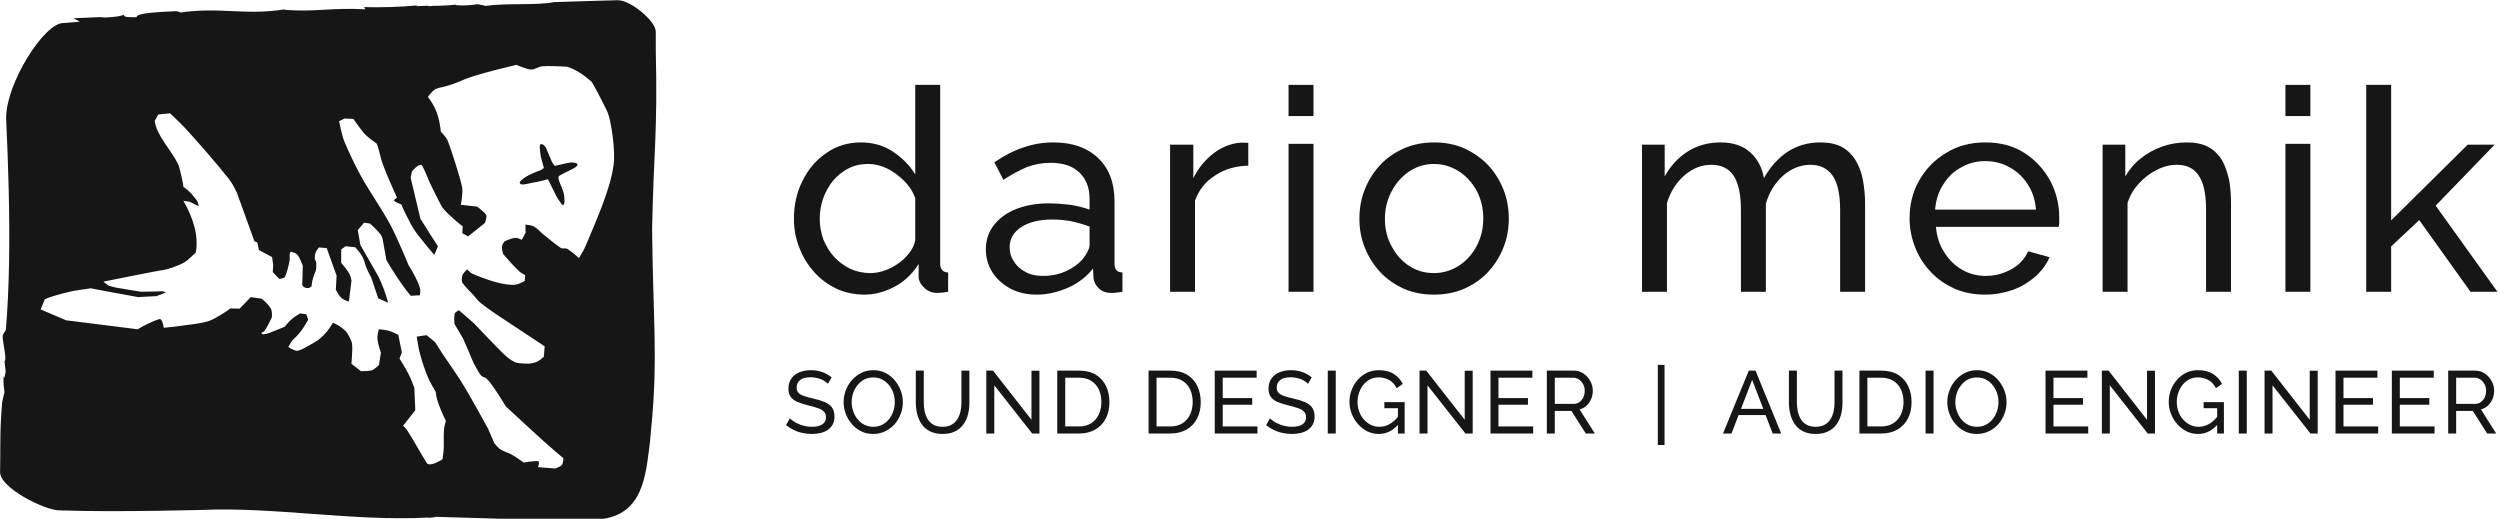 <?xml version="1.0" encoding="UTF-8" standalone="no"?>
<!DOCTYPE svg PUBLIC "-//W3C//DTD SVG 1.1//EN" "http://www.w3.org/Graphics/SVG/1.1/DTD/svg11.dtd">
<svg width="100%" height="100%" viewBox="0 0 588 122" version="1.1" xmlns="http://www.w3.org/2000/svg" xmlns:xlink="http://www.w3.org/1999/xlink" xml:space="preserve" xmlns:serif="http://www.serif.com/" style="fill-rule:evenodd;clip-rule:evenodd;stroke-linejoin:round;stroke-miterlimit:2;">
    <g transform="matrix(1,0,0,1,-199.5,-451.037)">
        <g id="logo2" transform="matrix(1,0,0,1,-110.5,0)">
            <g transform="matrix(1,0,0,1,252.64,257.152)">
                <g transform="matrix(66.667,0,0,66.667,241.627,262.515)">
                    <path d="M0.037,-0.258C0.037,-0.307 0.047,-0.352 0.068,-0.393C0.088,-0.433 0.116,-0.466 0.152,-0.49C0.187,-0.515 0.228,-0.527 0.274,-0.527C0.316,-0.527 0.354,-0.516 0.387,-0.494C0.42,-0.472 0.446,-0.445 0.465,-0.414L0.465,-0.73L0.553,-0.73L0.553,-0.1C0.553,-0.089 0.555,-0.082 0.56,-0.077C0.564,-0.071 0.571,-0.069 0.581,-0.068L0.581,-0C0.564,0.003 0.551,0.004 0.542,0.004C0.525,0.004 0.509,-0.002 0.497,-0.014C0.484,-0.026 0.477,-0.039 0.477,-0.054L0.477,-0.098C0.456,-0.065 0.429,-0.038 0.394,-0.019C0.359,0 0.323,0.01 0.286,0.01C0.25,0.01 0.217,0.003 0.187,-0.011C0.156,-0.026 0.13,-0.045 0.108,-0.07C0.085,-0.096 0.068,-0.124 0.056,-0.156C0.043,-0.188 0.037,-0.222 0.037,-0.258ZM0.465,-0.182L0.465,-0.33C0.457,-0.353 0.444,-0.373 0.426,-0.391C0.408,-0.409 0.388,-0.424 0.366,-0.435C0.343,-0.446 0.321,-0.451 0.299,-0.451C0.273,-0.451 0.25,-0.446 0.229,-0.435C0.207,-0.424 0.19,-0.409 0.174,-0.391C0.16,-0.373 0.148,-0.352 0.14,-0.329C0.132,-0.306 0.128,-0.282 0.128,-0.257C0.128,-0.231 0.133,-0.207 0.141,-0.184C0.151,-0.161 0.163,-0.14 0.18,-0.122C0.196,-0.105 0.215,-0.091 0.236,-0.081C0.258,-0.071 0.282,-0.066 0.307,-0.066C0.323,-0.066 0.34,-0.069 0.357,-0.075C0.374,-0.081 0.39,-0.089 0.405,-0.1C0.42,-0.11 0.433,-0.123 0.444,-0.137C0.455,-0.151 0.462,-0.166 0.465,-0.182Z" style="fill:rgb(22,22,22);fill-rule:nonzero;"/>
                </g>
                <g transform="matrix(66.667,0,0,66.667,287.227,262.515)">
                    <path d="M0.03,-0.15C0.03,-0.183 0.04,-0.212 0.059,-0.236C0.078,-0.26 0.104,-0.279 0.137,-0.292C0.17,-0.305 0.209,-0.312 0.253,-0.312C0.276,-0.312 0.301,-0.31 0.327,-0.307C0.353,-0.303 0.376,-0.297 0.396,-0.29L0.396,-0.328C0.396,-0.367 0.384,-0.398 0.36,-0.421C0.336,-0.444 0.302,-0.455 0.258,-0.455C0.229,-0.455 0.202,-0.45 0.175,-0.44C0.149,-0.429 0.121,-0.414 0.092,-0.395L0.06,-0.457C0.094,-0.48 0.128,-0.498 0.162,-0.509C0.196,-0.521 0.231,-0.527 0.268,-0.527C0.335,-0.527 0.387,-0.509 0.426,-0.472C0.465,-0.435 0.484,-0.384 0.484,-0.319L0.484,-0.1C0.484,-0.089 0.486,-0.081 0.491,-0.076C0.495,-0.071 0.502,-0.069 0.512,-0.068L0.512,-0C0.503,0.001 0.496,0.002 0.49,0.003C0.483,0.004 0.478,0.004 0.474,0.004C0.453,0.004 0.438,-0.002 0.428,-0.013C0.417,-0.024 0.411,-0.036 0.41,-0.049L0.408,-0.082C0.385,-0.053 0.356,-0.03 0.319,-0.014C0.282,0.002 0.246,0.01 0.21,0.01C0.175,0.01 0.144,0.003 0.117,-0.011C0.09,-0.026 0.068,-0.045 0.053,-0.069C0.038,-0.093 0.03,-0.12 0.03,-0.15ZM0.37,-0.113C0.378,-0.123 0.384,-0.132 0.389,-0.142C0.394,-0.151 0.396,-0.159 0.396,-0.166L0.396,-0.23C0.375,-0.238 0.354,-0.244 0.331,-0.249C0.308,-0.253 0.286,-0.255 0.264,-0.255C0.219,-0.255 0.183,-0.246 0.156,-0.229C0.128,-0.211 0.114,-0.187 0.114,-0.157C0.114,-0.14 0.118,-0.124 0.128,-0.109C0.137,-0.093 0.15,-0.081 0.168,-0.071C0.185,-0.061 0.207,-0.056 0.233,-0.056C0.26,-0.056 0.286,-0.061 0.311,-0.072C0.336,-0.083 0.355,-0.097 0.37,-0.113Z" style="fill:rgb(22,22,22);fill-rule:nonzero;"/>
                </g>
                <g transform="matrix(66.667,0,0,66.667,327.827,262.515)">
                    <path d="M0.347,-0.445C0.303,-0.444 0.264,-0.433 0.231,-0.411C0.197,-0.39 0.173,-0.36 0.159,-0.322L0.159,-0L0.071,-0L0.071,-0.519L0.153,-0.519L0.153,-0.401C0.171,-0.437 0.195,-0.466 0.225,-0.489C0.254,-0.511 0.285,-0.523 0.318,-0.526L0.335,-0.526C0.34,-0.526 0.344,-0.526 0.347,-0.525L0.347,-0.445Z" style="fill:rgb(22,22,22);fill-rule:nonzero;"/>
                </g>
                <g transform="matrix(66.667,0,0,66.667,355.693,262.515)">
                    <path d="M0.071,-0L0.071,-0.522L0.159,-0.522L0.159,-0L0.071,-0ZM0.071,-0.62L0.071,-0.73L0.159,-0.73L0.159,-0.62L0.071,-0.62Z" style="fill:rgb(22,22,22);fill-rule:nonzero;"/>
                </g>
                <g transform="matrix(66.667,0,0,66.667,374.693,262.515)">
                    <path d="M0.299,0.01C0.26,0.01 0.224,0.003 0.192,-0.011C0.16,-0.026 0.132,-0.045 0.109,-0.07C0.086,-0.095 0.068,-0.123 0.055,-0.156C0.042,-0.188 0.036,-0.222 0.036,-0.258C0.036,-0.294 0.042,-0.329 0.055,-0.361C0.068,-0.394 0.086,-0.422 0.109,-0.447C0.132,-0.472 0.16,-0.491 0.193,-0.506C0.225,-0.52 0.261,-0.527 0.3,-0.527C0.339,-0.527 0.374,-0.52 0.406,-0.506C0.438,-0.491 0.466,-0.472 0.49,-0.447C0.513,-0.422 0.531,-0.394 0.544,-0.361C0.557,-0.329 0.563,-0.294 0.563,-0.258C0.563,-0.222 0.557,-0.188 0.544,-0.156C0.531,-0.123 0.513,-0.095 0.49,-0.07C0.467,-0.045 0.439,-0.026 0.406,-0.011C0.374,0.003 0.338,0.01 0.299,0.01ZM0.126,-0.257C0.126,-0.221 0.134,-0.189 0.15,-0.16C0.165,-0.131 0.186,-0.108 0.212,-0.091C0.238,-0.074 0.267,-0.066 0.299,-0.066C0.331,-0.066 0.36,-0.075 0.387,-0.092C0.413,-0.109 0.434,-0.132 0.45,-0.162C0.465,-0.191 0.473,-0.223 0.473,-0.259C0.473,-0.295 0.465,-0.327 0.45,-0.356C0.434,-0.385 0.413,-0.408 0.387,-0.425C0.36,-0.442 0.331,-0.451 0.299,-0.451C0.267,-0.451 0.238,-0.442 0.212,-0.425C0.186,-0.407 0.165,-0.384 0.15,-0.355C0.134,-0.326 0.126,-0.293 0.126,-0.257Z" style="fill:rgb(22,22,22);fill-rule:nonzero;"/>
                </g>
                <g transform="matrix(66.667,0,0,66.667,438.827,262.515)">
                    <path d="M0.858,-0L0.77,-0L0.77,-0.289C0.77,-0.344 0.761,-0.384 0.744,-0.409C0.726,-0.435 0.7,-0.448 0.665,-0.448C0.63,-0.448 0.598,-0.435 0.569,-0.41C0.54,-0.384 0.52,-0.352 0.508,-0.311L0.508,-0L0.42,-0L0.42,-0.289C0.42,-0.344 0.411,-0.384 0.394,-0.41C0.377,-0.435 0.351,-0.448 0.316,-0.448C0.281,-0.448 0.25,-0.436 0.221,-0.411C0.192,-0.386 0.171,-0.353 0.159,-0.313L0.159,-0L0.071,-0L0.071,-0.519L0.151,-0.519L0.151,-0.407C0.172,-0.445 0.2,-0.475 0.234,-0.496C0.268,-0.517 0.306,-0.527 0.349,-0.527C0.392,-0.527 0.427,-0.515 0.453,-0.492C0.479,-0.468 0.495,-0.438 0.501,-0.401C0.524,-0.442 0.553,-0.473 0.586,-0.495C0.619,-0.516 0.657,-0.527 0.7,-0.527C0.73,-0.527 0.755,-0.522 0.776,-0.511C0.796,-0.5 0.812,-0.484 0.824,-0.465C0.836,-0.445 0.845,-0.422 0.85,-0.396C0.855,-0.37 0.858,-0.341 0.858,-0.31L0.858,-0Z" style="fill:rgb(22,22,22);fill-rule:nonzero;"/>
                </g>
                <g transform="matrix(66.667,0,0,66.667,504.093,262.515)">
                    <path d="M0.302,0.01C0.263,0.01 0.227,0.003 0.195,-0.011C0.162,-0.026 0.134,-0.045 0.111,-0.07C0.087,-0.095 0.069,-0.123 0.056,-0.156C0.043,-0.188 0.036,-0.223 0.036,-0.259C0.036,-0.308 0.047,-0.353 0.07,-0.393C0.093,-0.433 0.124,-0.466 0.165,-0.49C0.205,-0.515 0.251,-0.527 0.303,-0.527C0.356,-0.527 0.402,-0.515 0.441,-0.49C0.48,-0.465 0.51,-0.432 0.532,-0.392C0.553,-0.352 0.564,-0.309 0.564,-0.263C0.564,-0.256 0.564,-0.25 0.564,-0.243C0.563,-0.237 0.563,-0.232 0.562,-0.229L0.129,-0.229C0.132,-0.195 0.141,-0.166 0.158,-0.14C0.174,-0.114 0.195,-0.093 0.221,-0.078C0.247,-0.063 0.275,-0.056 0.305,-0.056C0.337,-0.056 0.367,-0.064 0.396,-0.08C0.424,-0.096 0.443,-0.117 0.454,-0.143L0.53,-0.122C0.519,-0.097 0.502,-0.074 0.48,-0.054C0.457,-0.034 0.431,-0.018 0.401,-0.007C0.37,0.004 0.337,0.01 0.302,0.01ZM0.126,-0.29L0.482,-0.29C0.479,-0.324 0.47,-0.353 0.453,-0.379C0.436,-0.405 0.415,-0.425 0.389,-0.439C0.363,-0.454 0.334,-0.461 0.303,-0.461C0.272,-0.461 0.244,-0.454 0.218,-0.439C0.192,-0.425 0.171,-0.405 0.155,-0.379C0.138,-0.353 0.129,-0.324 0.126,-0.29Z" style="fill:rgb(22,22,22);fill-rule:nonzero;"/>
                </g>
                <g transform="matrix(66.667,0,0,66.667,547.16,262.515)">
                    <path d="M0.524,-0L0.436,-0L0.436,-0.289C0.436,-0.344 0.428,-0.384 0.41,-0.41C0.394,-0.435 0.368,-0.448 0.333,-0.448C0.309,-0.448 0.285,-0.442 0.262,-0.43C0.238,-0.418 0.217,-0.402 0.199,-0.382C0.18,-0.362 0.167,-0.339 0.159,-0.313L0.159,-0L0.071,-0L0.071,-0.519L0.151,-0.519L0.151,-0.407C0.165,-0.431 0.183,-0.453 0.205,-0.47C0.227,-0.488 0.252,-0.502 0.28,-0.512C0.308,-0.522 0.337,-0.527 0.368,-0.527C0.398,-0.527 0.423,-0.522 0.444,-0.511C0.464,-0.5 0.48,-0.484 0.492,-0.465C0.503,-0.445 0.511,-0.422 0.517,-0.396C0.522,-0.37 0.524,-0.341 0.524,-0.31L0.524,-0Z" style="fill:rgb(22,22,22);fill-rule:nonzero;"/>
                </g>
                <g transform="matrix(66.667,0,0,66.667,590.16,262.515)">
                    <path d="M0.071,-0L0.071,-0.522L0.159,-0.522L0.159,-0L0.071,-0ZM0.071,-0.62L0.071,-0.73L0.159,-0.73L0.159,-0.62L0.071,-0.62Z" style="fill:rgb(22,22,22);fill-rule:nonzero;"/>
                </g>
                <g transform="matrix(66.667,0,0,66.667,609.16,262.515)">
                    <path d="M0.439,-0L0.258,-0.253L0.159,-0.16L0.159,-0L0.071,-0L0.071,-0.73L0.159,-0.73L0.159,-0.252L0.429,-0.519L0.524,-0.519L0.316,-0.304L0.534,-0L0.439,-0Z" style="fill:rgb(22,22,22);fill-rule:nonzero;"/>
                </g>
                <g transform="matrix(20.833,0,0,20.833,241.631,295.848)">
                    <path d="M0.502,-0.561C0.494,-0.57 0.483,-0.579 0.47,-0.588C0.457,-0.597 0.442,-0.605 0.425,-0.612C0.408,-0.619 0.39,-0.624 0.371,-0.628C0.351,-0.633 0.33,-0.635 0.309,-0.635C0.254,-0.635 0.214,-0.625 0.188,-0.604C0.162,-0.583 0.149,-0.555 0.149,-0.519C0.149,-0.494 0.156,-0.474 0.169,-0.46C0.182,-0.445 0.203,-0.433 0.231,-0.424C0.258,-0.414 0.293,-0.405 0.336,-0.395C0.385,-0.384 0.428,-0.371 0.464,-0.356C0.5,-0.341 0.528,-0.32 0.547,-0.295C0.566,-0.269 0.576,-0.235 0.576,-0.192C0.576,-0.158 0.57,-0.129 0.557,-0.104C0.544,-0.079 0.525,-0.059 0.502,-0.042C0.479,-0.026 0.451,-0.014 0.42,-0.006C0.389,0.001 0.355,0.005 0.318,0.005C0.282,0.005 0.247,0.001 0.213,-0.007C0.178,-0.014 0.146,-0.025 0.115,-0.04C0.084,-0.055 0.056,-0.073 0.029,-0.095L0.072,-0.171C0.083,-0.16 0.097,-0.149 0.114,-0.138C0.131,-0.127 0.15,-0.116 0.172,-0.107C0.193,-0.098 0.217,-0.09 0.242,-0.085C0.267,-0.079 0.293,-0.076 0.32,-0.076C0.371,-0.076 0.41,-0.085 0.438,-0.103C0.466,-0.122 0.48,-0.148 0.48,-0.183C0.48,-0.21 0.472,-0.231 0.457,-0.247C0.441,-0.263 0.418,-0.277 0.387,-0.287C0.356,-0.298 0.319,-0.308 0.275,-0.319C0.227,-0.331 0.187,-0.344 0.154,-0.358C0.121,-0.373 0.097,-0.392 0.081,-0.415C0.064,-0.438 0.056,-0.468 0.056,-0.506C0.056,-0.551 0.067,-0.589 0.089,-0.62C0.111,-0.652 0.141,-0.675 0.18,-0.691C0.219,-0.707 0.262,-0.715 0.311,-0.715C0.343,-0.715 0.373,-0.712 0.401,-0.705C0.428,-0.698 0.454,-0.689 0.478,-0.677C0.502,-0.665 0.524,-0.651 0.544,-0.634L0.502,-0.561Z" style="fill:rgb(22,22,22);fill-rule:nonzero;"/>
                </g>
                <g transform="matrix(20.833,0,0,20.833,254.964,295.848)">
                    <path d="M0.373,0.005C0.323,0.005 0.278,-0.005 0.237,-0.025C0.196,-0.045 0.161,-0.072 0.132,-0.107C0.102,-0.141 0.079,-0.18 0.063,-0.223C0.047,-0.266 0.039,-0.31 0.039,-0.355C0.039,-0.402 0.048,-0.448 0.065,-0.491C0.082,-0.534 0.105,-0.572 0.136,-0.606C0.166,-0.639 0.201,-0.666 0.242,-0.686C0.283,-0.705 0.327,-0.715 0.375,-0.715C0.425,-0.715 0.47,-0.705 0.511,-0.684C0.552,-0.663 0.587,-0.636 0.616,-0.601C0.645,-0.566 0.668,-0.528 0.684,-0.485C0.7,-0.442 0.708,-0.399 0.708,-0.354C0.708,-0.307 0.7,-0.262 0.683,-0.219C0.666,-0.175 0.643,-0.137 0.613,-0.103C0.582,-0.07 0.547,-0.043 0.506,-0.024C0.465,-0.005 0.421,0.005 0.373,0.005ZM0.13,-0.355C0.13,-0.319 0.136,-0.284 0.148,-0.251C0.159,-0.217 0.176,-0.187 0.197,-0.161C0.218,-0.135 0.244,-0.114 0.274,-0.099C0.304,-0.084 0.337,-0.076 0.374,-0.076C0.412,-0.076 0.446,-0.084 0.476,-0.1C0.506,-0.116 0.532,-0.137 0.553,-0.164C0.574,-0.191 0.59,-0.221 0.601,-0.254C0.612,-0.287 0.617,-0.321 0.617,-0.355C0.617,-0.391 0.611,-0.426 0.6,-0.459C0.588,-0.492 0.571,-0.522 0.55,-0.549C0.528,-0.575 0.502,-0.596 0.472,-0.611C0.443,-0.625 0.41,-0.633 0.374,-0.633C0.336,-0.633 0.302,-0.625 0.272,-0.61C0.242,-0.594 0.217,-0.573 0.196,-0.546C0.174,-0.519 0.158,-0.49 0.147,-0.457C0.136,-0.424 0.13,-0.39 0.13,-0.355Z" style="fill:rgb(22,22,22);fill-rule:nonzero;"/>
                </g>
                <g transform="matrix(20.833,0,0,20.833,271.193,295.848)">
                    <path d="M0.378,0.005C0.321,0.005 0.274,-0.005 0.235,-0.025C0.196,-0.044 0.165,-0.071 0.142,-0.105C0.119,-0.138 0.102,-0.176 0.091,-0.219C0.08,-0.262 0.075,-0.306 0.075,-0.351L0.075,-0.71L0.165,-0.71L0.165,-0.351C0.165,-0.316 0.169,-0.282 0.175,-0.25C0.183,-0.217 0.194,-0.187 0.21,-0.161C0.226,-0.135 0.248,-0.114 0.275,-0.099C0.302,-0.084 0.336,-0.076 0.377,-0.076C0.418,-0.076 0.453,-0.084 0.48,-0.1C0.507,-0.115 0.529,-0.136 0.545,-0.163C0.561,-0.189 0.573,-0.218 0.58,-0.251C0.587,-0.284 0.59,-0.317 0.59,-0.351L0.59,-0.71L0.68,-0.71L0.68,-0.351C0.68,-0.303 0.675,-0.258 0.664,-0.215C0.653,-0.172 0.635,-0.134 0.611,-0.101C0.587,-0.068 0.556,-0.043 0.518,-0.024C0.479,-0.005 0.433,0.005 0.378,0.005Z" style="fill:rgb(22,22,22);fill-rule:nonzero;"/>
                </g>
                <g transform="matrix(20.833,0,0,20.833,287.568,295.848)">
                    <path d="M0.175,-0.544L0.175,-0L0.085,-0L0.085,-0.71L0.161,-0.71L0.595,-0.155L0.595,-0.709L0.685,-0.709L0.685,-0L0.603,-0L0.175,-0.544Z" style="fill:rgb(22,22,22);fill-rule:nonzero;"/>
                </g>
                <g transform="matrix(20.833,0,0,20.833,304.256,295.848)">
                    <path d="M0.085,-0L0.085,-0.71L0.331,-0.71C0.407,-0.71 0.47,-0.694 0.522,-0.663C0.573,-0.631 0.611,-0.588 0.636,-0.535C0.661,-0.481 0.674,-0.421 0.674,-0.356C0.674,-0.284 0.66,-0.221 0.632,-0.168C0.604,-0.115 0.564,-0.073 0.513,-0.044C0.462,-0.015 0.401,-0 0.331,-0L0.085,-0ZM0.583,-0.356C0.583,-0.409 0.573,-0.457 0.554,-0.498C0.534,-0.539 0.505,-0.572 0.468,-0.595C0.431,-0.618 0.385,-0.63 0.331,-0.63L0.175,-0.63L0.175,-0.08L0.331,-0.08C0.386,-0.08 0.432,-0.092 0.469,-0.117C0.506,-0.141 0.535,-0.174 0.554,-0.216C0.573,-0.257 0.583,-0.304 0.583,-0.356Z" style="fill:rgb(22,22,22);fill-rule:nonzero;"/>
                </g>
                <g transform="matrix(20.833,0,0,20.833,325.735,295.848)">
                    <path d="M0.085,-0L0.085,-0.71L0.331,-0.71C0.407,-0.71 0.47,-0.694 0.522,-0.663C0.573,-0.631 0.611,-0.588 0.636,-0.535C0.661,-0.481 0.674,-0.421 0.674,-0.356C0.674,-0.284 0.66,-0.221 0.632,-0.168C0.604,-0.115 0.564,-0.073 0.513,-0.044C0.462,-0.015 0.401,-0 0.331,-0L0.085,-0ZM0.583,-0.356C0.583,-0.409 0.573,-0.457 0.554,-0.498C0.534,-0.539 0.505,-0.572 0.468,-0.595C0.431,-0.618 0.385,-0.63 0.331,-0.63L0.175,-0.63L0.175,-0.08L0.331,-0.08C0.386,-0.08 0.432,-0.092 0.469,-0.117C0.506,-0.141 0.535,-0.174 0.554,-0.216C0.573,-0.257 0.583,-0.304 0.583,-0.356Z" style="fill:rgb(22,22,22);fill-rule:nonzero;"/>
                </g>
                <g transform="matrix(20.833,0,0,20.833,341.298,295.848)">
                    <path d="M0.567,-0.08L0.567,-0L0.085,-0L0.085,-0.71L0.558,-0.71L0.558,-0.63L0.175,-0.63L0.175,-0.4L0.508,-0.4L0.508,-0.325L0.175,-0.325L0.175,-0.08L0.567,-0.08Z" style="fill:rgb(22,22,22);fill-rule:nonzero;"/>
                </g>
                <g transform="matrix(20.833,0,0,20.833,354.548,295.848)">
                    <path d="M0.502,-0.561C0.494,-0.57 0.483,-0.579 0.47,-0.588C0.457,-0.597 0.442,-0.605 0.425,-0.612C0.408,-0.619 0.39,-0.624 0.371,-0.628C0.351,-0.633 0.33,-0.635 0.309,-0.635C0.254,-0.635 0.214,-0.625 0.188,-0.604C0.162,-0.583 0.149,-0.555 0.149,-0.519C0.149,-0.494 0.156,-0.474 0.169,-0.46C0.182,-0.445 0.203,-0.433 0.231,-0.424C0.258,-0.414 0.293,-0.405 0.336,-0.395C0.385,-0.384 0.428,-0.371 0.464,-0.356C0.5,-0.341 0.528,-0.32 0.547,-0.295C0.566,-0.269 0.576,-0.235 0.576,-0.192C0.576,-0.158 0.57,-0.129 0.557,-0.104C0.544,-0.079 0.525,-0.059 0.502,-0.042C0.479,-0.026 0.451,-0.014 0.42,-0.006C0.389,0.001 0.355,0.005 0.318,0.005C0.282,0.005 0.247,0.001 0.213,-0.007C0.178,-0.014 0.146,-0.025 0.115,-0.04C0.084,-0.055 0.056,-0.073 0.029,-0.095L0.072,-0.171C0.083,-0.16 0.097,-0.149 0.114,-0.138C0.131,-0.127 0.15,-0.116 0.172,-0.107C0.193,-0.098 0.217,-0.09 0.242,-0.085C0.267,-0.079 0.293,-0.076 0.32,-0.076C0.371,-0.076 0.41,-0.085 0.438,-0.103C0.466,-0.122 0.48,-0.148 0.48,-0.183C0.48,-0.21 0.472,-0.231 0.457,-0.247C0.441,-0.263 0.418,-0.277 0.387,-0.287C0.356,-0.298 0.319,-0.308 0.275,-0.319C0.227,-0.331 0.187,-0.344 0.154,-0.358C0.121,-0.373 0.097,-0.392 0.081,-0.415C0.064,-0.438 0.056,-0.468 0.056,-0.506C0.056,-0.551 0.067,-0.589 0.089,-0.62C0.111,-0.652 0.141,-0.675 0.18,-0.691C0.219,-0.707 0.262,-0.715 0.311,-0.715C0.343,-0.715 0.373,-0.712 0.401,-0.705C0.428,-0.698 0.454,-0.689 0.478,-0.677C0.502,-0.665 0.524,-0.651 0.544,-0.634L0.502,-0.561Z" style="fill:rgb(22,22,22);fill-rule:nonzero;"/>
                </g>
                <g transform="matrix(20.833,0,0,20.833,367.881,295.848)">
                    <rect x="0.085" y="-0.71" width="0.09" height="0.71" style="fill:rgb(22,22,22);fill-rule:nonzero;"/>
                </g>
                <g transform="matrix(20.833,0,0,20.833,373.943,295.848)">
                    <path d="M0.37,0.005C0.323,0.005 0.28,-0.005 0.239,-0.025C0.199,-0.046 0.164,-0.073 0.134,-0.108C0.104,-0.142 0.081,-0.181 0.064,-0.224C0.047,-0.267 0.039,-0.311 0.039,-0.357C0.039,-0.405 0.047,-0.451 0.064,-0.494C0.081,-0.537 0.104,-0.575 0.134,-0.608C0.163,-0.641 0.198,-0.668 0.238,-0.687C0.279,-0.706 0.323,-0.715 0.37,-0.715C0.439,-0.715 0.495,-0.701 0.54,-0.672C0.585,-0.643 0.618,-0.606 0.641,-0.56L0.572,-0.512C0.551,-0.553 0.523,-0.584 0.487,-0.604C0.451,-0.624 0.411,-0.634 0.368,-0.634C0.332,-0.634 0.299,-0.626 0.27,-0.611C0.241,-0.596 0.216,-0.575 0.195,-0.549C0.173,-0.522 0.158,-0.492 0.147,-0.459C0.136,-0.426 0.13,-0.391 0.13,-0.355C0.13,-0.317 0.136,-0.281 0.149,-0.248C0.161,-0.214 0.178,-0.184 0.201,-0.159C0.224,-0.133 0.25,-0.113 0.28,-0.098C0.31,-0.083 0.342,-0.076 0.377,-0.076C0.418,-0.076 0.456,-0.086 0.493,-0.107C0.53,-0.128 0.564,-0.159 0.597,-0.202L0.597,-0.109C0.533,-0.033 0.457,0.005 0.37,0.005ZM0.586,-0.286L0.433,-0.286L0.433,-0.354L0.662,-0.354L0.662,-0L0.586,-0L0.586,-0.286Z" style="fill:rgb(22,22,22);fill-rule:nonzero;"/>
                </g>
                <g transform="matrix(20.833,0,0,20.833,389.464,295.848)">
                    <path d="M0.175,-0.544L0.175,-0L0.085,-0L0.085,-0.71L0.161,-0.71L0.595,-0.155L0.595,-0.709L0.685,-0.709L0.685,-0L0.603,-0L0.175,-0.544Z" style="fill:rgb(22,22,22);fill-rule:nonzero;"/>
                </g>
                <g transform="matrix(20.833,0,0,20.833,406.152,295.848)">
                    <path d="M0.567,-0.08L0.567,-0L0.085,-0L0.085,-0.71L0.558,-0.71L0.558,-0.63L0.175,-0.63L0.175,-0.4L0.508,-0.4L0.508,-0.325L0.175,-0.325L0.175,-0.08L0.567,-0.08Z" style="fill:rgb(22,22,22);fill-rule:nonzero;"/>
                </g>
                <g transform="matrix(20.833,0,0,20.833,419.402,295.848)">
                    <path d="M0.085,-0L0.085,-0.71L0.389,-0.71C0.42,-0.71 0.449,-0.704 0.475,-0.691C0.501,-0.678 0.524,-0.66 0.543,-0.639C0.562,-0.617 0.577,-0.593 0.588,-0.566C0.599,-0.539 0.604,-0.511 0.604,-0.483C0.604,-0.45 0.598,-0.419 0.586,-0.39C0.573,-0.361 0.556,-0.336 0.534,-0.315C0.511,-0.294 0.485,-0.28 0.455,-0.272L0.627,-0L0.525,-0L0.363,-0.255L0.175,-0.255L0.175,-0L0.085,-0ZM0.175,-0.335L0.39,-0.335C0.415,-0.335 0.436,-0.342 0.455,-0.356C0.473,-0.369 0.487,-0.387 0.498,-0.41C0.508,-0.433 0.513,-0.457 0.513,-0.483C0.513,-0.51 0.507,-0.534 0.495,-0.557C0.483,-0.579 0.467,-0.597 0.448,-0.61C0.429,-0.623 0.407,-0.63 0.384,-0.63L0.175,-0.63L0.175,-0.335Z" style="fill:rgb(22,22,22);fill-rule:nonzero;"/>
                </g>
                <g transform="matrix(20.833,0,0,20.833,445.568,295.848)">
                    <rect x="0.082" y="-0.775" width="0.076" height="0.905" style="fill:rgb(22,22,22);fill-rule:nonzero;"/>
                </g>
                <g transform="matrix(20.833,0,0,20.833,462.402,295.848)">
                    <path d="M0.301,-0.71L0.377,-0.71L0.667,-0L0.571,-0L0.491,-0.208L0.186,-0.208L0.106,-0L0.01,-0L0.301,-0.71ZM0.465,-0.278L0.339,-0.606L0.213,-0.278L0.465,-0.278Z" style="fill:rgb(22,22,22);fill-rule:nonzero;"/>
                </g>
                <g transform="matrix(20.833,0,0,20.833,476.548,295.848)">
                    <path d="M0.378,0.005C0.321,0.005 0.274,-0.005 0.235,-0.025C0.196,-0.044 0.165,-0.071 0.142,-0.105C0.119,-0.138 0.102,-0.176 0.091,-0.219C0.08,-0.262 0.075,-0.306 0.075,-0.351L0.075,-0.71L0.165,-0.71L0.165,-0.351C0.165,-0.316 0.169,-0.282 0.175,-0.25C0.183,-0.217 0.194,-0.187 0.21,-0.161C0.226,-0.135 0.248,-0.114 0.275,-0.099C0.302,-0.084 0.336,-0.076 0.377,-0.076C0.418,-0.076 0.453,-0.084 0.48,-0.1C0.507,-0.115 0.529,-0.136 0.545,-0.163C0.561,-0.189 0.573,-0.218 0.58,-0.251C0.587,-0.284 0.59,-0.317 0.59,-0.351L0.59,-0.71L0.68,-0.71L0.68,-0.351C0.68,-0.303 0.675,-0.258 0.664,-0.215C0.653,-0.172 0.635,-0.134 0.611,-0.101C0.587,-0.068 0.556,-0.043 0.518,-0.024C0.479,-0.005 0.433,0.005 0.378,0.005Z" style="fill:rgb(22,22,22);fill-rule:nonzero;"/>
                </g>
                <g transform="matrix(20.833,0,0,20.833,492.923,295.848)">
                    <path d="M0.085,-0L0.085,-0.71L0.331,-0.71C0.407,-0.71 0.47,-0.694 0.522,-0.663C0.573,-0.631 0.611,-0.588 0.636,-0.535C0.661,-0.481 0.674,-0.421 0.674,-0.356C0.674,-0.284 0.66,-0.221 0.632,-0.168C0.604,-0.115 0.564,-0.073 0.513,-0.044C0.462,-0.015 0.401,-0 0.331,-0L0.085,-0ZM0.583,-0.356C0.583,-0.409 0.573,-0.457 0.554,-0.498C0.534,-0.539 0.505,-0.572 0.468,-0.595C0.431,-0.618 0.385,-0.63 0.331,-0.63L0.175,-0.63L0.175,-0.08L0.331,-0.08C0.386,-0.08 0.432,-0.092 0.469,-0.117C0.506,-0.141 0.535,-0.174 0.554,-0.216C0.573,-0.257 0.583,-0.304 0.583,-0.356Z" style="fill:rgb(22,22,22);fill-rule:nonzero;"/>
                </g>
                <g transform="matrix(20.833,0,0,20.833,508.485,295.848)">
                    <rect x="0.085" y="-0.71" width="0.09" height="0.71" style="fill:rgb(22,22,22);fill-rule:nonzero;"/>
                </g>
                <g transform="matrix(20.833,0,0,20.833,514.548,295.848)">
                    <path d="M0.373,0.005C0.323,0.005 0.278,-0.005 0.237,-0.025C0.196,-0.045 0.161,-0.072 0.132,-0.107C0.102,-0.141 0.079,-0.18 0.063,-0.223C0.047,-0.266 0.039,-0.31 0.039,-0.355C0.039,-0.402 0.048,-0.448 0.065,-0.491C0.082,-0.534 0.105,-0.572 0.136,-0.606C0.166,-0.639 0.201,-0.666 0.242,-0.686C0.283,-0.705 0.327,-0.715 0.375,-0.715C0.425,-0.715 0.47,-0.705 0.511,-0.684C0.552,-0.663 0.587,-0.636 0.616,-0.601C0.645,-0.566 0.668,-0.528 0.684,-0.485C0.7,-0.442 0.708,-0.399 0.708,-0.354C0.708,-0.307 0.7,-0.262 0.683,-0.219C0.666,-0.175 0.643,-0.137 0.613,-0.103C0.582,-0.07 0.547,-0.043 0.506,-0.024C0.465,-0.005 0.421,0.005 0.373,0.005ZM0.13,-0.355C0.13,-0.319 0.136,-0.284 0.148,-0.251C0.159,-0.217 0.176,-0.187 0.197,-0.161C0.218,-0.135 0.244,-0.114 0.274,-0.099C0.304,-0.084 0.337,-0.076 0.374,-0.076C0.412,-0.076 0.446,-0.084 0.476,-0.1C0.506,-0.116 0.532,-0.137 0.553,-0.164C0.574,-0.191 0.59,-0.221 0.601,-0.254C0.612,-0.287 0.617,-0.321 0.617,-0.355C0.617,-0.391 0.611,-0.426 0.6,-0.459C0.588,-0.492 0.571,-0.522 0.55,-0.549C0.528,-0.575 0.502,-0.596 0.472,-0.611C0.443,-0.625 0.41,-0.633 0.374,-0.633C0.336,-0.633 0.302,-0.625 0.272,-0.61C0.242,-0.594 0.217,-0.573 0.196,-0.546C0.174,-0.519 0.158,-0.49 0.147,-0.457C0.136,-0.424 0.13,-0.39 0.13,-0.355Z" style="fill:rgb(22,22,22);fill-rule:nonzero;"/>
                </g>
                <g transform="matrix(20.833,0,0,20.833,536.693,295.848)">
                    <path d="M0.567,-0.08L0.567,-0L0.085,-0L0.085,-0.71L0.558,-0.71L0.558,-0.63L0.175,-0.63L0.175,-0.4L0.508,-0.4L0.508,-0.325L0.175,-0.325L0.175,-0.08L0.567,-0.08Z" style="fill:rgb(22,22,22);fill-rule:nonzero;"/>
                </g>
                <g transform="matrix(20.833,0,0,20.833,549.943,295.848)">
                    <path d="M0.175,-0.544L0.175,-0L0.085,-0L0.085,-0.71L0.161,-0.71L0.595,-0.155L0.595,-0.709L0.685,-0.709L0.685,-0L0.603,-0L0.175,-0.544Z" style="fill:rgb(22,22,22);fill-rule:nonzero;"/>
                </g>
                <g transform="matrix(20.833,0,0,20.833,566.631,295.848)">
                    <path d="M0.37,0.005C0.323,0.005 0.28,-0.005 0.239,-0.025C0.199,-0.046 0.164,-0.073 0.134,-0.108C0.104,-0.142 0.081,-0.181 0.064,-0.224C0.047,-0.267 0.039,-0.311 0.039,-0.357C0.039,-0.405 0.047,-0.451 0.064,-0.494C0.081,-0.537 0.104,-0.575 0.134,-0.608C0.163,-0.641 0.198,-0.668 0.238,-0.687C0.279,-0.706 0.323,-0.715 0.37,-0.715C0.439,-0.715 0.495,-0.701 0.54,-0.672C0.585,-0.643 0.618,-0.606 0.641,-0.56L0.572,-0.512C0.551,-0.553 0.523,-0.584 0.487,-0.604C0.451,-0.624 0.411,-0.634 0.368,-0.634C0.332,-0.634 0.299,-0.626 0.27,-0.611C0.241,-0.596 0.216,-0.575 0.195,-0.549C0.173,-0.522 0.158,-0.492 0.147,-0.459C0.136,-0.426 0.13,-0.391 0.13,-0.355C0.13,-0.317 0.136,-0.281 0.149,-0.248C0.161,-0.214 0.178,-0.184 0.201,-0.159C0.224,-0.133 0.25,-0.113 0.28,-0.098C0.31,-0.083 0.342,-0.076 0.377,-0.076C0.418,-0.076 0.456,-0.086 0.493,-0.107C0.53,-0.128 0.564,-0.159 0.597,-0.202L0.597,-0.109C0.533,-0.033 0.457,0.005 0.37,0.005ZM0.586,-0.286L0.433,-0.286L0.433,-0.354L0.662,-0.354L0.662,-0L0.586,-0L0.586,-0.286Z" style="fill:rgb(22,22,22);fill-rule:nonzero;"/>
                </g>
                <g transform="matrix(20.833,0,0,20.833,582.152,295.848)">
                    <rect x="0.085" y="-0.71" width="0.09" height="0.71" style="fill:rgb(22,22,22);fill-rule:nonzero;"/>
                </g>
                <g transform="matrix(20.833,0,0,20.833,588.214,295.848)">
                    <path d="M0.175,-0.544L0.175,-0L0.085,-0L0.085,-0.71L0.161,-0.71L0.595,-0.155L0.595,-0.709L0.685,-0.709L0.685,-0L0.603,-0L0.175,-0.544Z" style="fill:rgb(22,22,22);fill-rule:nonzero;"/>
                </g>
                <g transform="matrix(20.833,0,0,20.833,604.902,295.848)">
                    <path d="M0.567,-0.08L0.567,-0L0.085,-0L0.085,-0.71L0.558,-0.71L0.558,-0.63L0.175,-0.63L0.175,-0.4L0.508,-0.4L0.508,-0.325L0.175,-0.325L0.175,-0.08L0.567,-0.08Z" style="fill:rgb(22,22,22);fill-rule:nonzero;"/>
                </g>
                <g transform="matrix(20.833,0,0,20.833,618.152,295.848)">
                    <path d="M0.567,-0.08L0.567,-0L0.085,-0L0.085,-0.71L0.558,-0.71L0.558,-0.63L0.175,-0.63L0.175,-0.4L0.508,-0.4L0.508,-0.325L0.175,-0.325L0.175,-0.08L0.567,-0.08Z" style="fill:rgb(22,22,22);fill-rule:nonzero;"/>
                </g>
                <g transform="matrix(20.833,0,0,20.833,631.402,295.848)">
                    <path d="M0.085,-0L0.085,-0.71L0.389,-0.71C0.42,-0.71 0.449,-0.704 0.475,-0.691C0.501,-0.678 0.524,-0.66 0.543,-0.639C0.562,-0.617 0.577,-0.593 0.588,-0.566C0.599,-0.539 0.604,-0.511 0.604,-0.483C0.604,-0.45 0.598,-0.419 0.586,-0.39C0.573,-0.361 0.556,-0.336 0.534,-0.315C0.511,-0.294 0.485,-0.28 0.455,-0.272L0.627,-0L0.525,-0L0.363,-0.255L0.175,-0.255L0.175,-0L0.085,-0ZM0.175,-0.335L0.39,-0.335C0.415,-0.335 0.436,-0.342 0.455,-0.356C0.473,-0.369 0.487,-0.387 0.498,-0.41C0.508,-0.433 0.513,-0.457 0.513,-0.483C0.513,-0.51 0.507,-0.534 0.495,-0.557C0.483,-0.579 0.467,-0.597 0.448,-0.61C0.429,-0.623 0.407,-0.63 0.384,-0.63L0.175,-0.63L0.175,-0.335Z" style="fill:rgb(22,22,22);fill-rule:nonzero;"/>
                </g>
            </g>
            <g id="logo" transform="matrix(0.166,0,0,0.166,302.015,428.768)">
                <path d="M48.214,802.948C47.709,824.915 109.671,856.513 131.631,857.27C153.59,858.027 177.46,858.353 201.511,858.394C249.612,858.476 298.43,857.451 334.125,856.693C434.515,852.074 550.715,873.044 653.523,867.487C656.849,868.215 665.528,866.939 665.47,866.415L759.389,869.188C759.389,869.188 787.855,869.939 825.157,870.353C843.808,870.556 864.667,870.574 885.287,870.574C954.668,870.574 961.74,818.333 967.817,770.431C969.778,754.97 970.677,741.855 970.677,741.855C975.925,689.612 976.263,649.95 975.523,607.82C974.672,565.694 972.674,521.105 972.028,458.984C974.224,349.803 979.973,320.842 977.282,207.66C977.259,198.125 977.241,188.502 977.218,178.781C977.078,163.811 941.238,134.098 923.402,134.454C912.44,134.757 901.478,135.06 890.562,135.362C871.113,135.957 851.862,136.551 833.228,137.122C808.776,142.038 765.387,138.217 736.425,142.486L725.137,140.086C715.159,141.543 703.434,142.609 693.363,141.374L693.986,140.616C679.08,142.807 662.211,141.91 654.808,143.005L655.42,142.242L637.281,142.865L640.386,141.746C614.366,144.222 587.526,144.81 563.859,144.245L565.869,147.332C515.234,144.676 496.839,151.456 451.12,148.095L451.731,147.327C394.171,156.553 360.41,143.313 301.061,152.237C308.464,151.119 297.851,150.693 298.44,149.924C271.057,151.346 241.805,152.365 241.496,158.516C221.529,158.848 225.204,156.938 222.554,154.625C222.723,157.31 205.394,158.784 189.818,159.273L196.971,158.085L152.301,160.007L161.189,164.871C137.471,166.968 137.753,166.784 137.753,166.784C110.551,166.783 56.755,252.21 56.756,301.201C58.323,335.294 59.674,369.678 60.455,403.817C62.016,472.095 61.614,539.39 56.383,601.669L53.139,607.086C48.543,609.351 58.923,641.691 54.537,646.327L56.133,660.907C55.195,664.955 54.053,673.529 53.273,666.266C52.661,679.675 53.401,680.03 54.444,689.74L51.112,704.034C49.155,729.599 48.616,742.37 48.523,766.421C48.447,778.443 48.499,790.537 48.214,802.948ZM408.52,475.814L383.823,407.371C380.541,400.624 377.208,393.771 372.547,387.892C354.313,364.896 334.904,342.843 315.323,320.982C307.058,311.754 298.05,303.211 289.061,294.686L272.42,296.279L267.348,305.307C269.534,325.577 290.035,345.849 300.192,366.145C302.512,370.78 307.943,394.407 307.846,398.701C310.147,400.426 312.452,402.154 314.611,404.053C317.826,406.879 320.21,409.431 322.768,412.863C324.526,415.221 327.527,418.249 328.46,421.038C329.037,422.763 329.346,424.569 329.653,426.361L316.801,420.045L307.928,418.63C322.075,443.446 329.664,467.934 325.571,491.837C321.415,495.82 317.251,499.81 312.822,503.488C305.485,509.581 284.396,516.056 280.981,516.471C270.605,517.729 194.554,533.211 194.554,533.211L201.937,538.9C201.937,538.9 209.246,541.057 212.985,541.757C220.643,543.191 247.889,547.504 247.889,547.504C247.889,547.504 258.574,547.346 263.729,547.232C268.759,547.121 278.818,546.82 278.818,546.82L283.334,548.416L269.803,553.766L243.55,555.054C243.55,555.054 222.216,551.203 211.558,549.225C200.39,547.153 176.541,542.621 176.541,542.621L152.65,546.247C152.65,546.247 126.549,551.531 111.593,558.091L105.739,572.551L141.669,587.931L243.075,600.662C247.385,598.182 251.707,595.695 256.215,593.595C262.022,590.89 267.792,587.919 273.982,586.265C278.403,585.084 280.082,598.567 280.082,598.567C288.552,597.747 297.029,596.926 305.448,595.691C317.881,593.868 330.548,592.893 342.617,589.394C349.93,587.273 356.353,582.788 362.965,579.012C366.999,576.708 370.757,573.942 374.498,571.187L387.662,571.431L403.398,555.112L419.135,557.443C423.595,561.39 428.171,565.439 431.374,570.46C433.123,573.201 433.325,576.732 433.511,579.979C433.483,581.682 433.454,583.487 432.734,585.03C429.792,591.334 426.482,597.498 422.631,603.292C421.731,604.647 418.802,604.543 418.686,606.166C418.43,609.739 429.431,606.012 429.431,606.012L451.19,597.27C454.555,593.33 457.946,589.359 461.875,585.981C465.373,582.975 469.375,580.591 473.337,578.231L482.08,579.396L484.799,587.167C481.488,592.889 478.156,598.644 474.114,603.875C470.417,608.66 466.033,612.888 461.681,617.086L456.609,625.573C458.184,626.768 459.796,627.991 461.629,628.731C464.384,629.844 467.332,631.733 470.229,631.073C476.367,629.675 481.684,625.829 487.253,622.893C491.277,620.773 495.133,618.344 498.981,615.92C502.781,612.68 506.611,609.414 509.861,605.623C513.638,601.217 516.81,596.314 519.963,591.441C523.357,593.006 526.781,594.585 529.871,596.687C533.1,598.884 535.966,601.585 538.808,604.263C540.109,606.176 541.42,608.102 542.434,610.181C544.082,613.557 546.184,616.872 546.773,620.582C547.678,626.279 546.988,632.12 546.834,637.885C546.729,641.775 546.362,645.655 545.996,649.529L559.401,660.02C564.531,660.056 569.769,660.092 574.749,658.855C577.314,658.217 579.28,656.117 581.409,654.551C582.723,653.584 583.888,652.427 585.045,651.278L587.765,633.793C585.651,627.396 583.498,620.883 582.908,614.171C582.509,609.64 583.703,605.064 584.851,600.662C589.68,601.115 594.563,601.572 599.227,602.904C603.831,604.218 608.159,606.39 612.438,608.537L617.489,633.599L614.186,642.147C618.864,649.794 623.553,657.457 627.591,665.46C630.561,671.344 632.869,677.545 635.168,683.722L636.528,715.389L619.237,737.342C621.416,739.444 623.635,741.586 625.26,744.141C634.862,759.238 643.281,775.064 652.847,790.184C656.903,796.596 674.994,784.939 674.994,784.939C675.745,780.235 676.498,775.514 676.743,770.757C677.211,761.637 676.438,752.47 677.131,743.364C677.466,738.971 678.647,734.669 679.815,730.421C677.276,725.109 674.734,719.791 672.529,714.332C670.48,709.258 668.543,704.12 667.065,698.851C666.207,695.792 665.876,692.601 665.548,689.441C661.471,682.648 657.366,675.807 654.316,668.495C649.955,658.041 646.393,647.24 643.388,636.319C641.119,628.072 639.822,619.579 638.531,611.124L652.495,608.999L664.637,619.016C667.921,624.312 671.207,629.61 674.654,634.801C686.063,651.979 697.031,666.538 707.499,684.385C718.606,703.321 729.177,722.568 739.746,741.81L748.605,762.325C751.286,765.542 754.048,768.856 757.563,771.132C762.403,774.267 768.281,775.479 773.299,778.32C779.197,781.659 784.714,785.644 790.208,789.613C793.153,789.056 796.105,788.498 799.087,788.201C802.876,787.823 806.699,787.267 810.493,787.59C813.294,787.828 810.412,796.024 810.412,796.024L834.697,797.967C836.067,797.501 837.449,797.03 838.728,796.352C840.634,795.34 842.868,794.601 844.216,792.916C845.455,791.367 845.579,789.18 846.013,787.245C846.295,785.988 846.324,784.684 846.353,783.396C837.935,776.272 829.516,769.146 821.285,761.807C809.242,751.069 797.428,740.077 785.539,729.169C778.61,722.813 771.721,716.415 764.832,710.016C761.526,704.603 758.22,699.187 754.729,693.891C750.706,687.787 746.727,681.639 742.296,675.824C740.492,673.456 738.274,671.424 736.079,669.413C733.938,668.79 731.598,668.11 730.057,666.499C727.176,663.487 725.425,659.567 723.257,656.008C718.086,647.519 714.719,637.756 710.823,628.809C708.589,623.679 706.306,618.57 704.024,613.462L691.979,593.063C691.682,588.278 691.379,583.377 692.367,578.687C692.904,576.139 698.45,573.786 698.45,573.786L719.395,591.999C730.304,603.446 741.213,614.893 752.274,626.194C757.056,631.081 765.387,639.992 772.276,644.279C779.911,649.03 781.401,648.563 791.167,649.283C793.634,649.465 796.115,649.408 798.589,649.351C802.291,648.708 806.091,648.047 809.468,646.398C812.894,644.725 815.803,642.11 818.638,639.56L819.825,624.812L768.828,591.118C755.626,582.483 742.393,573.827 729.973,564.101C725.52,560.614 721.946,556.093 718.438,551.656C713.226,546.434 707.978,541.176 703.564,535.264C701.609,532.645 702.318,525.767 703.564,523.425C705.115,520.508 707.566,518.135 709.939,515.836C712.273,518.283 714.731,520.86 717.831,522.211C728.603,526.904 751.166,535.369 766.096,537.085C770.319,537.57 774.67,538.184 778.845,537.388C783.349,536.531 787.53,534.349 791.595,532.228L792.202,524.032C789.001,522.281 785.725,520.489 783.095,517.961C775.248,510.419 768.083,502.189 760.936,493.98C759.983,490.428 758.985,486.704 759.418,483.052C759.727,480.446 761.47,478.158 763.061,476.071C767.915,473.913 772.947,471.677 778.238,471.214C781.395,470.937 784.517,472.516 787.345,473.946L792.809,463.928L792.505,452.393C796.638,452.76 801.001,453.148 804.648,455.125C809.636,457.83 813.266,462.513 817.7,466.053C825.815,472.532 833.697,479.346 842.288,485.177C845.66,487.466 848.913,484.811 852.306,486.998C858.056,490.707 863.243,495.243 868.394,499.748C872.075,493.773 875.792,487.742 878.411,481.231C887.346,459.019 916.354,397.436 918.178,360.528C918.686,350.239 916.773,328.478 914.875,318.176C913.344,309.865 912.066,301.396 909.047,293.503C907.489,289.429 888.946,252.884 885.967,249.698C874.92,239.863 863.508,232.338 851.489,228.654C839.961,228.057 828.398,227.457 816.867,227.976C810.922,228.244 806.291,233.042 800.159,232.639C795.843,232.354 791.756,230.547 787.641,229.215C784.946,228.342 782.348,227.185 779.76,226.033C759.97,230.789 740.151,235.552 720.709,241.575C698.486,248.46 699.577,251.031 677.297,257.002C673.173,258.108 668.776,258.551 664.972,260.491C662.167,261.922 660.162,264.575 657.987,266.852C656.634,268.269 655.526,269.908 654.429,271.532C656.627,274.569 658.831,277.612 660.778,280.815C671.344,298.189 671.872,316.304 672.735,320.82C674.184,322.239 675.642,323.667 676.879,325.275C678.889,327.888 681.201,330.396 682.449,333.448C687.078,344.773 700.67,387.619 702.848,399.357C703.793,404.452 702.912,409.734 702.516,414.901C702.273,418.073 701.603,421.203 700.937,424.314L724.188,426.925C726.137,428.349 728.096,429.782 729.854,431.436C732.334,433.77 735.439,435.771 736.87,438.861C737.85,440.978 736.912,443.55 736.53,445.852C736.276,447.378 735.62,448.819 734.979,450.228L711.355,469.034L703.118,464.527L703.74,454.891C699.923,451.95 696.096,449.001 692.554,445.734C686.709,440.341 680.48,435.223 675.609,428.936C672.278,424.637 659.025,397.263 657.022,392.912C656.694,392.199 647.929,370.517 645.889,368.468C642.017,364.579 631.786,376.962 631.786,376.962L629.921,385.977L643.748,444.011L659.29,468.723L668.62,482.987L663.486,495.3C659.475,490.679 655.462,486.055 651.645,481.273C634.964,460.379 634.57,460.784 622.69,437.024C620.527,432.698 618.615,428.25 616.705,423.807C613.142,422.526 609.378,421.174 606.62,418.58C605.198,417.243 610.643,414.326 610.643,414.326C603.674,398.88 596.696,383.413 590.75,367.545C587.613,359.175 586.017,350.305 583.445,341.745C583.01,340.299 582.371,338.919 581.735,337.549C576.551,333.823 571.341,330.077 566.66,325.737C563.478,322.788 560.917,319.224 558.267,315.79C554.955,311.499 551.869,307.037 548.786,302.58L536.042,302.113L528.582,305.843C529.299,309.518 530.017,313.197 530.952,316.822C532.505,322.837 533.628,329.027 536.042,334.751C542.551,350.189 549.766,365.348 557.645,380.134C571.053,405.295 588.233,428.324 601.629,453.492C607.68,464.861 612.662,476.77 617.938,488.519C621.108,495.579 624.036,502.746 626.962,509.909C630.183,515.095 633.413,520.297 636.132,525.762C638.811,531.146 641.604,536.574 643.126,542.392C643.978,545.65 643.542,549.153 643.126,552.494L630.071,553.271C616.73,537.118 605.744,520.023 595.568,502.605L590.128,472.142C589.234,469.805 588.308,467.384 586.709,465.459C582.401,460.275 577.471,455.629 572.565,451.005L564.017,449.607L555.003,460.175L558.733,481.312L584.222,525.762C590.398,538.544 594.792,550.929 598.054,563.063L584.067,556.909C582.094,551.139 580.122,545.369 578.161,539.594C576.806,535.608 575.463,531.618 574.12,527.627C571.765,523.132 569.406,518.627 567.437,513.95C565.255,508.77 564.341,503.052 561.686,498.097C559.04,493.158 555.341,488.834 551.699,484.576L537.907,483.022L531.535,487.529L531.535,506.49C535.599,511.344 539.703,516.245 542.88,521.721C544.632,524.739 545.4,528.259 546.144,531.668L542.414,561.353C538.804,560.242 534.965,559.061 532.156,556.535C528.587,553.326 526.208,548.942 523.919,544.723L525.007,524.674L511.019,485.664L500.14,484.731C498.273,486.916 496.331,489.19 495.322,491.881C494.257,494.721 494.166,497.863 494.079,500.895C495.09,503.117 496.151,505.45 496.254,507.889C496.687,518.117 495.038,517.737 491.903,527.316C490.556,531.43 489.983,535.77 489.416,540.061C488.092,540.997 486.669,542.004 485.064,542.237C483.302,542.492 481.406,542.185 479.78,541.46C478.373,540.832 477.331,539.547 476.361,538.351L477.138,510.686C475.272,505.965 473.388,501.201 470.766,496.854C469.705,495.097 467.934,493.843 466.258,492.658L460.123,490.791C459.484,491.573 458.781,492.434 458.643,493.435C458.166,496.902 459.013,500.499 458.315,503.928C456.771,511.502 455.098,519.165 451.96,526.228C450.768,528.91 443.723,529.337 443.723,529.337L434.553,519.701L435.174,509.443L433.62,498.408L414.97,488.461L412.794,477.893L408.52,475.814ZM839.804,383.772C839.804,383.772 842.426,381.853 844.732,380.784C848.988,378.811 862.72,371.694 862.72,371.694C862.72,371.694 866.981,368.645 866.459,367.193C866.131,366.279 864.116,365.132 864.116,365.132C864.116,365.132 859.024,364.01 856.484,364.359C851.494,365.044 834.173,369.247 834.173,369.247C834.173,369.247 831.222,365.703 830.226,363.646C828.111,359.275 821.48,343.02 821.48,343.02L817.915,339.085C817.915,339.085 814.771,338.166 813.966,338.434C811.165,339.367 814.659,357.326 814.659,357.326L818.702,372.151L814.672,375.053C814.672,375.053 803.383,378.889 794.458,383.97C788.976,387.091 783.695,391.464 784.515,393.39C784.938,394.385 786.876,395.57 786.876,395.57C792.299,395.65 796.482,394.195 801.256,393.327C806.121,392.443 811.224,391.441 816.069,390.264C818.877,389.582 821.719,388.843 824.476,388.057L836.806,412.905C836.806,412.905 840.884,419.585 843.496,422.92C845.252,425.162 845.617,424.635 846.378,424.275C848.72,423.166 847.883,416.156 847.474,411.608C846.871,404.924 842.146,396.077 840.226,390.434C838.676,385.879 839.804,383.772 839.804,383.772Z" style="fill:rgb(22,22,22);"/>
            </g>
        </g>
    </g>
</svg>
